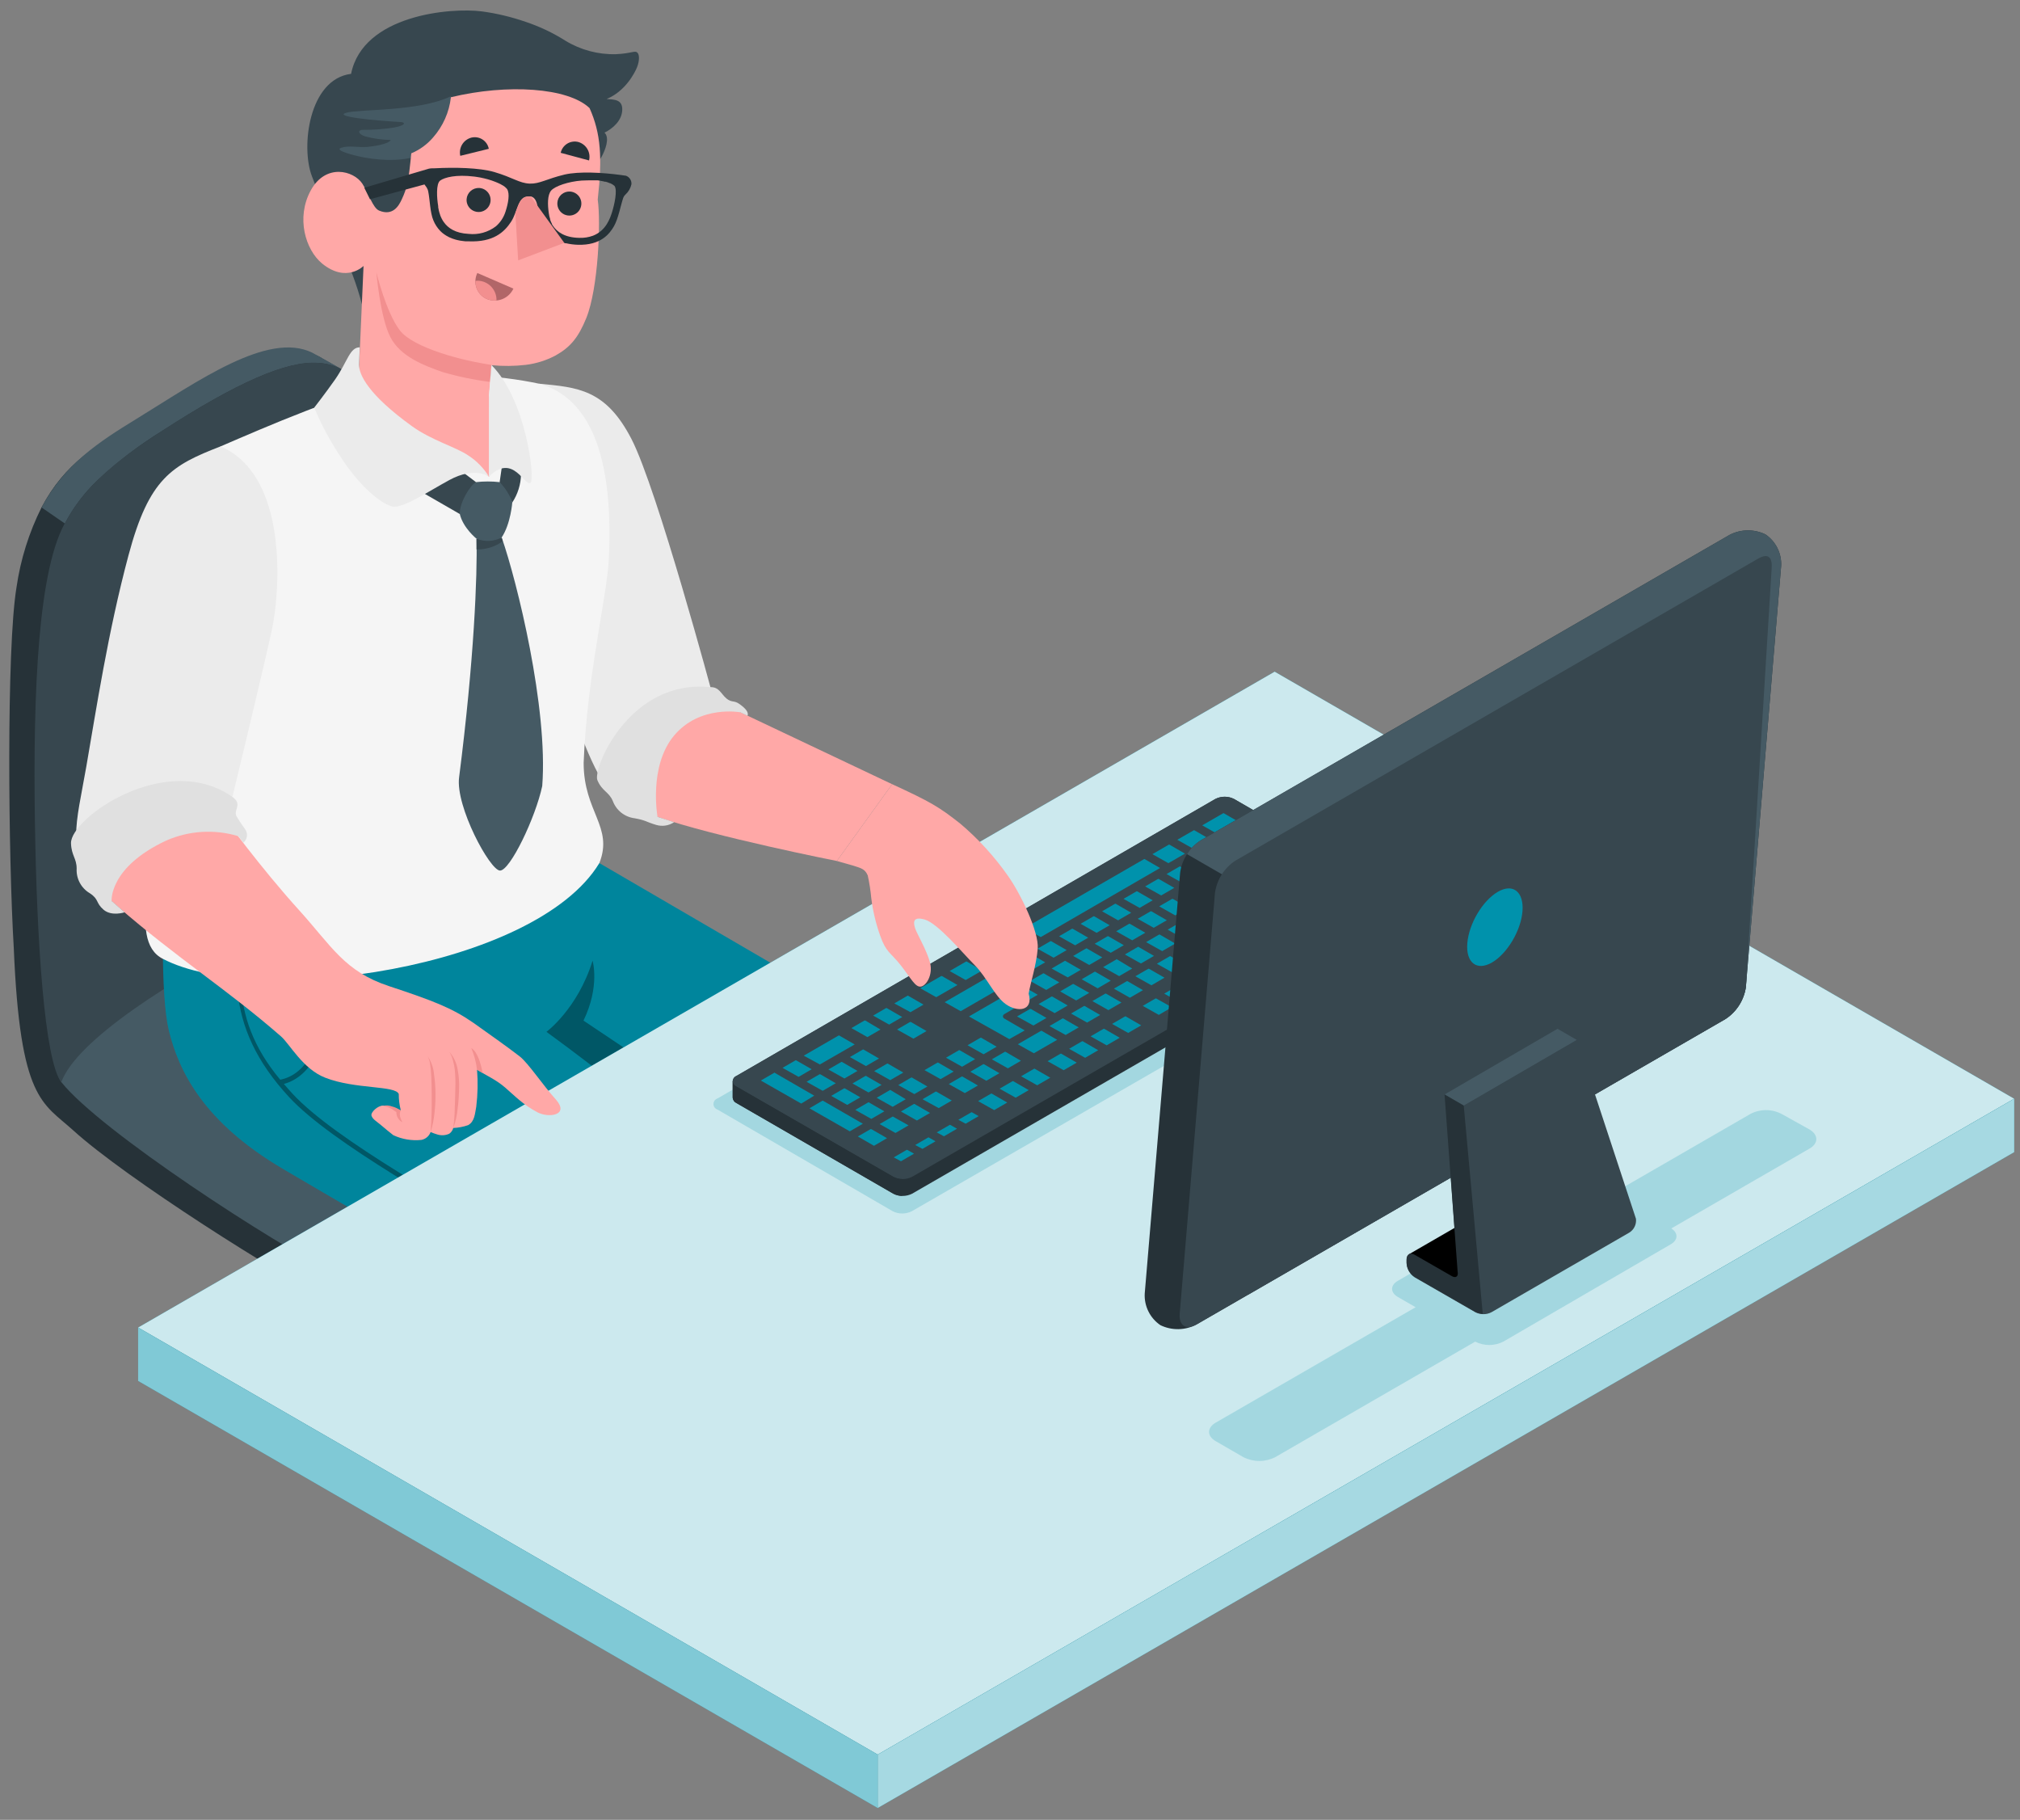 <svg width="141" height="127" viewBox="0 0 141 127" fill="none" xmlns="http://www.w3.org/2000/svg">
<rect x="0" y="0" width="141" height="127" fill="#808080" stroke="none"/>
<path d="M55.968 77.742C56.044 76.727 55.241 75.566 53.447 74.192C50.14 71.65 38.123 63.293 33.453 60.208C33.453 60.198 33.449 60.188 33.442 60.18C33.436 60.172 33.427 60.167 33.417 60.165C29.842 57.584 29.039 39.907 27.094 31.449C27.075 31.37 26.942 30.723 26.671 29.887C26.671 29.85 26.644 29.814 26.631 29.774C26.595 29.662 26.552 29.546 26.51 29.428C26.489 29.37 26.47 29.309 26.449 29.251C26.113 28.277 25.591 27.378 24.911 26.604C24.675 26.346 24.405 26.121 24.108 25.938C23.704 25.664 22.719 25.172 22.509 25.026C20.077 23.293 13.909 27.686 9.553 29.637C6.844 30.854 4.497 32.373 2.898 35.413C2.022 37.164 1.433 39.045 1.153 40.983C0.439 45.303 0.582 59.803 0.962 66.172C1.403 76.797 2.968 76.94 5.111 78.885C8.79 82.23 19.597 89.07 23.205 90.833C29.747 94.028 35.593 90.371 39.871 88.665C44.148 86.96 52.25 82.993 54.083 81.874C55.168 81.205 55.764 80.491 55.816 79.694C55.831 79.369 55.928 78.077 55.968 77.742Z" fill="#263238"/>
<path d="M40.02 86.701C44.297 84.996 52.399 81.026 54.232 79.904C56.706 78.384 56.63 76.636 53.45 74.192C49.03 70.796 30.894 58.502 30.894 58.502C30.894 58.502 9.808 68.662 4.81 73.094C4.053 73.766 4.023 75.186 4.288 75.526C7.024 78.95 19.217 86.85 23.354 88.872C29.896 92.061 35.745 88.404 40.02 86.701Z" fill="#455A64"/>
<path d="M24.105 25.944C24.084 25.928 24.062 25.914 24.038 25.901C23.494 25.561 22.871 25.366 22.23 25.336C20.02 25.16 16.53 26.704 11.307 30.081C9.704 31.071 8.203 32.216 6.826 33.501L6.747 33.581C6.33 33.976 5.947 34.405 5.601 34.863C5.54 34.936 5.485 35.012 5.431 35.091C5.376 35.17 5.364 35.179 5.336 35.222C5.263 35.325 5.19 35.429 5.124 35.526C4.987 35.736 4.853 35.958 4.719 36.186C4.719 36.21 4.692 36.234 4.68 36.259L4.531 36.538L2.907 35.417C4.506 32.377 6.963 30.805 9.489 29.255C13.845 26.582 18.7 23.111 21.789 24.609C22.011 24.728 23.704 25.658 24.105 25.944Z" fill="#455A64"/>
<path d="M27.094 31.44C26.814 30.325 25.835 25.515 22.23 25.324C20.023 25.148 16.53 26.695 11.307 30.069C8.875 31.638 6.069 33.653 4.68 36.256C2.631 39.49 2.312 48.461 2.433 57.089C2.555 65.716 3.111 74.003 4.278 75.529C6.33 69.775 30.577 58.445 33.417 60.156C29.842 57.575 29.039 39.898 27.094 31.44Z" fill="#37474F"/>
<path d="M11.623 58.335C11.295 63.217 11.21 69.553 11.784 71.912C12.489 74.8 14.243 78.335 19.752 81.576C27.583 86.185 33.031 89.243 33.031 89.243L60.695 71.219L41.847 60.241L11.623 58.335Z" fill="#0092AC"/>
<g opacity="0.3">
<path opacity="0.3" d="M11.623 58.335C11.295 63.217 11.21 69.553 11.784 71.912C12.489 74.8 14.243 78.335 19.752 81.576C27.583 86.185 33.031 89.243 33.031 89.243L60.695 71.219L41.847 60.241L11.623 58.335Z" fill="black"/>
</g>
<path opacity="0.35" d="M20.421 76.332C20.211 76.101 20.007 75.873 19.813 75.645C21.765 75.125 22.917 72.699 22.673 69.957C22.534 68.385 22.369 66.613 22.588 64.917L22.245 64.874C22.029 66.598 22.187 68.401 22.33 69.987C22.573 72.754 21.418 74.988 19.561 75.35C15.815 70.866 16.408 66.513 18.232 60.734L17.904 60.63C15.906 66.966 15.602 71.614 20.181 76.566C23.19 79.819 31.398 84.26 36.198 87.221L36.521 87.014C31.717 84.069 23.436 79.591 20.421 76.332Z" fill="black"/>
<path opacity="0.35" d="M41.363 67.045C40.318 70.407 38.144 72.009 38.144 72.009C42.212 74.97 45.543 77.718 47.872 79.737L50.714 77.913L40.728 71.225C41.892 68.829 41.363 67.045 41.363 67.045Z" fill="black"/>
<path d="M61.266 122.449L9.641 92.644L88.973 46.874L140.595 76.678L61.266 122.449Z" fill="#0092AC"/>
<path opacity="0.8" d="M61.266 122.449L9.641 92.644L88.973 46.874L140.595 76.678L61.266 122.449Z" fill="white"/>
<path d="M9.641 92.644V96.372L61.266 126.176V122.449L9.641 92.644Z" fill="#0092AC"/>
<path opacity="0.5" d="M9.641 92.644V96.372L61.266 126.176V122.449L9.641 92.644Z" fill="white"/>
<path d="M61.266 126.176L140.595 80.406V76.678L61.266 122.449V126.176Z" fill="#0092AC"/>
<path opacity="0.65" d="M61.266 122.449L140.595 76.678V80.406L61.266 126.176V122.449Z" fill="white"/>
<path opacity="0.2" d="M50.079 77.432L62.312 84.528C62.519 84.633 62.747 84.687 62.979 84.687C63.211 84.687 63.44 84.633 63.647 84.528L98.792 64.272C98.872 64.244 98.941 64.192 98.99 64.124C99.039 64.055 99.065 63.972 99.065 63.888C99.065 63.803 99.039 63.721 98.99 63.652C98.941 63.583 98.872 63.531 98.792 63.503L86.544 56.405C86.338 56.3 86.109 56.245 85.878 56.245C85.647 56.245 85.419 56.3 85.212 56.405L50.079 76.66C49.998 76.687 49.928 76.739 49.878 76.809C49.828 76.878 49.802 76.961 49.802 77.046C49.802 77.132 49.828 77.215 49.878 77.284C49.928 77.353 49.998 77.405 50.079 77.432Z" fill="#0092AC"/>
<path d="M97.354 62.457C97.347 62.376 97.317 62.298 97.27 62.232C97.222 62.166 97.158 62.114 97.084 62.08L86.139 55.757C85.938 55.654 85.714 55.601 85.487 55.601C85.261 55.601 85.037 55.654 84.835 55.757L51.411 75.082C51.336 75.116 51.272 75.168 51.224 75.234C51.177 75.3 51.148 75.378 51.14 75.459V76.609C51.148 76.69 51.177 76.768 51.225 76.834C51.274 76.901 51.339 76.953 51.414 76.986L62.358 83.306C62.56 83.407 62.784 83.461 63.011 83.461C63.238 83.461 63.462 83.407 63.665 83.306L97.084 64.011C97.157 63.977 97.221 63.925 97.269 63.86C97.316 63.794 97.345 63.717 97.354 63.637V62.457Z" fill="#263238"/>
<path d="M62.358 82.129L51.413 75.836C51.335 75.809 51.267 75.759 51.218 75.691C51.17 75.624 51.144 75.543 51.144 75.459C51.144 75.376 51.17 75.295 51.218 75.228C51.267 75.16 51.335 75.109 51.413 75.082L84.829 55.76C85.031 55.657 85.255 55.604 85.481 55.604C85.708 55.604 85.931 55.657 86.133 55.76L97.077 62.083C97.156 62.11 97.224 62.161 97.273 62.228C97.321 62.296 97.347 62.377 97.347 62.46C97.347 62.543 97.321 62.624 97.273 62.692C97.224 62.76 97.156 62.81 97.077 62.837L63.665 82.126C63.462 82.229 63.239 82.283 63.011 82.284C62.784 82.284 62.56 82.231 62.358 82.129Z" fill="#37474F"/>
<path d="M62.969 82.284V83.458C62.757 83.456 62.548 83.404 62.361 83.306L51.417 76.985C51.342 76.952 51.278 76.9 51.231 76.833C51.183 76.767 51.154 76.69 51.146 76.609V75.456C51.154 75.537 51.183 75.615 51.23 75.681C51.278 75.748 51.342 75.8 51.417 75.833L62.361 82.129C62.548 82.228 62.757 82.281 62.969 82.284Z" fill="#263238"/>
<path d="M85.398 56.754H85.422L86.507 57.38L85.036 58.229L83.917 57.599L85.386 56.751L85.398 56.754ZM87.094 57.736H87.118L88.204 58.362L87.049 59.028L85.927 58.399L87.082 57.733L87.094 57.736ZM83.346 57.943H83.367L84.452 58.569L83.297 59.235L82.178 58.606L83.331 57.94L83.346 57.943ZM88.79 58.715H88.818L89.9 59.341L88.034 60.417L86.915 59.788L88.778 58.712L88.79 58.715ZM85.358 58.739H85.38L86.465 59.366L85.553 59.895L84.434 59.265L85.346 58.736L85.358 58.739ZM81.607 58.946H81.631L82.713 59.572L81.558 60.238L80.439 59.609L81.592 58.943L81.607 58.946ZM83.856 59.606H83.896L84.978 60.232L84.066 60.761L82.948 60.132L83.86 59.603L83.856 59.606ZM90.49 59.694C90.498 59.691 90.506 59.691 90.514 59.694L91.596 60.302L90.125 61.153L89.006 60.521L90.475 59.673L90.49 59.694ZM79.868 59.949H79.892L80.975 60.575L72.648 65.397L71.526 64.765L79.868 59.949ZM86.343 60.129H86.368L87.45 60.737L86.538 61.266L85.416 60.658L86.328 60.129H86.343ZM82.355 60.472H82.376L83.461 61.098L82.549 61.627L81.427 60.998L82.34 60.469L82.355 60.472ZM92.186 60.673H92.21L93.293 61.299L92.381 61.828L91.256 61.208L92.168 60.679L92.186 60.673ZM88.435 60.88H88.459L89.541 61.503L88.629 62.035L87.508 61.406L88.42 60.877L88.435 60.88ZM84.841 60.995H84.866L85.951 61.618L85.039 62.15L83.911 61.512L84.823 60.986L84.841 60.995ZM80.856 61.339H80.88L81.966 61.962L81.054 62.491L79.932 61.861L80.844 61.333L80.856 61.339ZM90.687 61.542H90.712L91.794 62.169L90.882 62.697L89.76 62.068L90.672 61.539L90.687 61.542ZM86.936 61.746H86.96L88.043 62.372L87.131 62.901L86.009 62.272L86.921 61.743L86.936 61.746ZM83.343 61.861H83.367L84.452 62.488L83.54 63.017L82.419 62.384L83.331 61.858L83.343 61.861ZM94.247 61.861H94.272L95.357 62.488L94.202 63.154L93.08 62.524L94.235 61.858L94.247 61.861ZM79.351 62.205C79.36 62.202 79.37 62.202 79.379 62.205L80.461 62.828L79.549 63.36L78.424 62.728L79.336 62.202L79.351 62.205ZM89.183 62.409H89.207L90.28 63.032L89.368 63.561L88.246 62.931L89.158 62.403L89.183 62.409ZM85.431 62.612H85.456L86.541 63.239L85.629 63.767L84.504 63.144L85.416 62.615L85.431 62.612ZM81.838 62.728H81.862L82.948 63.354L82.035 63.883L80.914 63.251L81.826 62.725L81.838 62.728ZM77.853 63.071H77.877L78.959 63.698L78.047 64.227L76.928 63.597L77.84 63.068L77.853 63.071ZM91.852 63.245H91.876L92.961 63.871L92.049 64.4L90.928 63.771L91.84 63.242L91.852 63.245ZM87.681 63.275H87.705L88.79 63.901L87.878 64.43L86.757 63.801L87.669 63.272L87.681 63.275ZM83.93 63.482H83.954L85.039 64.108L84.127 64.637L83.008 64.008L83.92 63.479L83.93 63.482ZM80.336 63.594C80.345 63.591 80.355 63.591 80.364 63.594L81.446 64.221L80.534 64.749L79.415 64.12L80.327 63.591L80.336 63.594ZM76.351 63.944H76.375L77.457 64.57L76.545 65.099L75.427 64.47L76.339 63.941L76.351 63.944ZM90.35 64.117H90.377L91.46 64.743L90.548 65.272L89.429 64.643L90.341 64.114L90.35 64.117ZM86.182 64.147H86.203L87.289 64.774L86.377 65.303L85.258 64.674L86.17 64.144L86.182 64.147ZM82.431 64.354H82.455L83.537 64.981L82.625 65.51L81.507 64.88L82.419 64.351L82.431 64.354ZM78.838 64.467H78.862L79.944 65.093L79.032 65.622L77.913 64.993L78.825 64.464L78.838 64.467ZM74.849 64.813H74.873L75.959 65.439L75.047 65.969L73.925 65.339L74.837 64.81L74.849 64.813ZM88.851 64.984H88.876L89.958 65.61L89.046 66.139L87.927 65.51L88.839 64.981L88.851 64.984ZM84.68 65.014H84.705L85.787 65.64L84.875 66.169L83.756 65.54L84.668 65.011L84.68 65.014ZM70.939 65.108H70.964L72.049 65.734L70.894 66.4L69.772 65.768L70.927 65.102L70.939 65.108ZM80.929 65.221H80.953L82.035 65.847L81.124 66.376L80.002 65.747L80.914 65.218L80.929 65.221ZM77.336 65.336H77.36L78.445 65.962L77.533 66.491L76.412 65.862L77.323 65.333L77.336 65.336ZM73.347 65.68H73.371L74.457 66.306L73.545 66.835L72.423 66.206L73.335 65.677L73.347 65.68ZM87.35 65.85H87.374L88.456 66.476L87.544 67.005L86.419 66.376L87.331 65.847L87.35 65.85ZM83.179 65.88H83.203L84.285 66.507L83.373 67.035L82.251 66.406L83.163 65.877L83.179 65.88ZM79.427 66.072H79.451L80.552 66.71L79.64 67.239L78.518 66.61L79.43 66.081L79.427 66.072ZM69.201 66.096C69.21 66.093 69.219 66.093 69.228 66.096L70.31 66.722L69.155 67.388L68.036 66.759L69.189 66.093L69.201 66.096ZM75.834 66.187H75.858L76.944 66.814L76.031 67.343L74.91 66.713L75.822 66.184L75.834 66.187ZM71.846 66.531H71.873L72.955 67.157L72.043 67.686L70.924 67.057L71.836 66.528L71.846 66.531ZM81.677 66.731H81.701L82.786 67.358L81.874 67.887L80.753 67.257L81.665 66.728L81.677 66.731ZM77.925 66.938H77.95L79.032 67.592L78.12 68.121L77.001 67.492L77.913 66.963L77.925 66.938ZM74.332 67.054H74.356L75.442 67.68L74.53 68.209L73.405 67.592L74.317 67.063L74.332 67.054ZM85.194 67.078H85.218L86.304 67.704L85.392 68.233L84.27 67.604L85.182 67.075L85.194 67.078ZM67.465 67.102H67.48L68.562 67.729L67.407 68.394L66.288 67.765L67.441 67.099L67.465 67.102ZM70.347 67.406H70.371L71.453 68.033L70.541 68.562L69.423 67.932L70.335 67.403L70.347 67.406ZM80.175 67.607C80.184 67.604 80.194 67.604 80.202 67.607L81.285 68.23L80.373 68.762L79.251 68.13L80.163 67.604L80.175 67.607ZM76.427 67.814H76.448L77.533 68.44L76.621 68.972L75.503 68.34L76.415 67.811L76.427 67.814ZM72.834 67.929H72.858L73.94 68.555L73.028 69.085L71.909 68.455L72.821 67.926L72.834 67.929ZM83.695 67.954H83.72L84.802 68.58L83.896 69.112L82.777 68.48L83.689 67.951L83.695 67.954ZM65.726 68.115H65.75L66.835 68.741L65.352 69.592L64.23 68.963L65.699 68.115H65.726ZM68.845 68.273H68.869L69.951 68.899L67.061 70.568L65.939 69.939L68.83 68.27L68.845 68.273ZM78.676 68.474H78.701L79.783 69.1L78.871 69.629L77.752 68.996L78.664 68.47L78.676 68.474ZM74.925 68.68H74.949L76.031 69.288L75.12 69.82L74.001 69.188L74.913 68.659L74.925 68.68ZM71.332 68.796H71.356L72.438 69.422L71.526 69.951L70.404 69.322L71.317 68.793L71.332 68.796ZM82.194 68.82H82.218L83.3 69.443L82.388 69.975L81.266 69.343L82.178 68.814L82.194 68.82ZM77.175 69.34H77.199L78.281 69.966L77.369 70.495L76.25 69.863L77.162 69.337L77.175 69.34ZM63.355 69.483H63.379L64.464 70.109L63.552 70.638L62.425 70.024L63.337 69.495L63.355 69.483ZM73.423 69.547H73.448L74.53 70.17L73.618 70.702L72.496 70.07L73.408 69.543L73.423 69.547ZM69.83 69.662H69.854L70.936 70.288L70.1 70.775C70.073 70.789 70.049 70.811 70.033 70.838C70.016 70.865 70.007 70.895 70.006 70.927C70.007 70.96 70.017 70.992 70.035 71.02C70.052 71.047 70.077 71.07 70.107 71.085L71.529 71.909L70.453 72.517L67.635 70.936L69.818 69.674L69.83 69.662ZM80.692 69.686H80.716L81.802 70.294L80.889 70.826L79.768 70.197L80.68 69.668L80.692 69.686ZM75.688 70.206H75.712L76.795 70.832L75.883 71.362L74.761 70.732L75.673 70.203L75.688 70.206ZM61.868 70.349H61.892L62.978 70.975L62.066 71.504L60.947 70.875L61.859 70.346L61.868 70.349ZM71.937 70.413H71.961L73.046 71.039L72.134 71.568L70.991 70.936L71.903 70.41L71.937 70.413ZM78.552 70.93H78.576L79.661 71.556L78.749 72.085L77.627 71.456L78.54 70.927L78.552 70.93ZM74.186 71.073C74.194 71.07 74.203 71.07 74.211 71.073L75.296 71.699L74.384 72.228L73.256 71.605L74.168 71.076L74.186 71.073ZM60.37 71.216H60.394L61.461 71.848L60.549 72.377L59.43 71.748L60.342 71.219L60.37 71.216ZM63.568 71.328H63.592L64.674 71.954L63.762 72.486L62.616 71.848L63.528 71.319L63.568 71.328ZM77.05 71.796C77.059 71.793 77.068 71.793 77.077 71.796L78.159 72.422L77.248 72.951L76.129 72.322L77.041 71.793L77.05 71.796ZM72.688 71.939H72.712L73.794 72.565L72.165 73.505L71.046 72.875L72.672 71.936L72.688 71.939ZM58.551 72.264H58.576L59.661 72.888L57.229 74.286L56.104 73.672L58.521 72.276L58.551 72.264ZM68.462 72.419H68.486L69.569 73.046L68.656 73.575L67.538 72.945L68.45 72.416L68.462 72.419ZM75.551 72.666H75.576L76.658 73.292L75.746 73.821L74.627 73.192L75.539 72.663L75.551 72.666ZM60.248 73.243H60.272L61.358 73.87L60.446 74.398L59.324 73.769L60.236 73.24L60.248 73.243ZM66.96 73.289H66.984L68.067 73.915L67.155 74.444L66.033 73.815L66.945 73.286L66.96 73.289ZM70.158 73.401H70.183L71.265 74.028L70.353 74.556L69.234 73.927L70.146 73.398L70.158 73.401ZM74.049 73.532H74.074L75.159 74.158L74.247 74.687L73.125 74.058L74.037 73.529L74.049 73.532ZM55.548 73.997C55.557 73.994 55.566 73.994 55.575 73.997L56.658 74.62L55.746 75.152L54.624 74.523L55.536 73.994L55.548 73.997ZM58.746 74.11H58.77L59.856 74.736L58.944 75.265L57.822 74.635L58.734 74.107L58.746 74.11ZM65.458 74.155H65.483L66.568 74.781L65.656 75.31L64.534 74.681L65.446 74.152L65.458 74.155ZM61.944 74.225H61.968L63.054 74.851L62.142 75.38L61.02 74.751L61.932 74.222L61.944 74.225ZM68.656 74.268H68.681L69.763 74.894L68.851 75.423L67.729 74.794L68.641 74.265L68.656 74.268ZM72.201 74.584H72.225L73.311 75.21L72.399 75.739L71.277 75.11L72.189 74.581L72.201 74.584ZM54.034 74.858H54.058L56.837 76.463L55.928 77.016L53.11 75.408L54.022 74.879L54.034 74.858ZM57.229 74.97C57.238 74.967 57.248 74.967 57.257 74.97L58.339 75.596L57.427 76.125L56.302 75.496L57.214 74.967L57.229 74.97ZM60.427 75.085H60.452L61.537 75.712L60.625 76.241L59.506 75.611L60.418 75.082L60.427 75.085ZM67.139 75.128H67.176L68.261 75.754L67.349 76.283L66.228 75.654L67.139 75.125V75.128ZM63.625 75.198H63.65L64.735 75.824L63.823 76.353L62.701 75.724L63.613 75.195L63.625 75.198ZM70.699 75.45H70.724L71.809 76.076L70.897 76.606L69.775 75.976L70.687 75.447L70.699 75.45ZM58.928 75.952H58.968L60.05 76.578L59.138 77.107L58.02 76.478L58.931 75.949L58.928 75.952ZM62.123 76.064H62.148L63.224 76.712L62.312 77.241L61.193 76.612L62.105 76.083L62.123 76.064ZM65.322 76.177H65.352L66.437 76.803L65.525 77.332L64.394 76.712L65.306 76.183L65.322 76.177ZM69.198 76.317H69.222L70.307 76.943L69.395 77.472L68.276 76.843L69.189 76.314L69.198 76.317ZM57.427 76.818H57.448L60.23 78.423L59.318 78.952L56.499 77.344L57.411 76.815L57.427 76.818ZM60.625 76.931H60.646L61.731 77.557L60.819 78.086L59.701 77.457L60.613 76.928L60.625 76.931ZM63.823 77.043H63.832L64.917 77.669L64.005 78.198L62.887 77.569L63.799 77.04L63.823 77.043ZM67.817 77.624H67.842L68.313 77.891L67.401 78.42L66.896 78.147L67.808 77.621L67.817 77.624ZM62.312 77.928H62.336L63.419 78.536L62.507 79.068L61.4 78.445L62.312 77.919V77.928ZM66.307 78.502H66.331L66.802 78.77L65.89 79.299L65.388 79.028L66.3 78.499L66.307 78.502ZM60.81 78.806H60.835L61.917 79.43L61.005 79.962L59.88 79.311L60.792 78.785L60.81 78.806ZM64.805 79.381H64.832L65.3 79.648L64.388 80.177L63.884 79.907L64.796 79.378L64.805 79.381ZM63.303 80.247C63.312 80.244 63.322 80.244 63.33 80.247L63.802 80.512L62.89 81.041L62.385 80.77L63.297 80.241L63.303 80.247Z" fill="#0092AC"/>
<path d="M70.356 61.12C69.411 59.775 68.299 58.556 67.045 57.493C65.556 56.314 64.945 55.955 62.273 54.727L58.415 60.086L59.603 60.424C60.105 60.591 60.373 60.637 60.57 61.093C60.685 61.614 60.767 62.142 60.816 62.673C60.925 63.555 61.129 64.423 61.424 65.26C61.859 66.501 62.127 66.413 62.893 67.388C63.601 68.3 63.893 68.908 64.276 68.851C64.659 68.793 65.133 68.033 64.92 67.188C64.707 66.343 63.984 65.133 63.878 64.78C63.786 64.476 63.628 63.911 64.546 64.172C65.465 64.433 67.2 66.516 68.042 67.361C68.885 68.206 69.416 69.51 70.201 70.076C70.985 70.641 72.15 70.593 71.803 69.343C71.918 68.617 72.344 67.358 72.435 66.197C72.526 65.035 71.234 62.351 70.356 61.12Z" fill="#FFA8A7"/>
<path opacity="0.2" d="M126.337 78.84L124.395 77.758C124.058 77.575 123.682 77.476 123.299 77.472C122.916 77.467 122.538 77.556 122.197 77.73L112.536 83.309L111.256 82.567C110.952 82.412 110.616 82.331 110.276 82.331C109.935 82.331 109.599 82.412 109.295 82.567L97.576 89.383C97.035 89.687 97.035 90.2 97.576 90.514L98.813 91.228L84.85 99.287C84.243 99.643 84.243 100.217 84.85 100.57L86.793 101.692C87.137 101.866 87.517 101.956 87.903 101.956C88.288 101.956 88.668 101.866 89.012 101.692L102.972 93.63C103.276 93.784 103.612 93.864 103.952 93.864C104.293 93.864 104.629 93.784 104.933 93.63L116.619 86.838C117.144 86.534 117.157 86.045 116.661 85.729L126.316 80.153C126.93 79.801 126.939 79.214 126.337 78.84Z" fill="#0092AC"/>
<path d="M121.866 68.869L124.328 39.493C124.35 39.063 124.26 38.635 124.068 38.249C123.875 37.864 123.587 37.534 123.231 37.292C122.836 37.102 122.403 37.007 121.965 37.014C121.527 37.022 121.097 37.133 120.71 37.338L83.802 58.654C83.417 58.905 83.09 59.236 82.844 59.624C82.598 60.012 82.438 60.449 82.376 60.904L79.904 90.279C79.882 90.71 79.972 91.138 80.163 91.523C80.355 91.909 80.643 92.239 80.999 92.481C81.393 92.671 81.827 92.766 82.265 92.758C82.703 92.749 83.132 92.638 83.519 92.432L120.437 71.118C120.822 70.867 121.149 70.537 121.395 70.148C121.642 69.76 121.802 69.324 121.866 68.869Z" fill="#263238"/>
<path d="M121.866 68.869L124.328 39.493C124.35 39.063 124.26 38.635 124.068 38.249C123.875 37.864 123.587 37.534 123.231 37.292C122.836 37.102 122.403 37.007 121.965 37.014C121.527 37.022 121.097 37.133 120.71 37.338L83.802 58.654C83.418 58.896 83.094 59.222 82.856 59.609L87.383 62.22L87.103 90.365L120.44 71.115C120.824 70.864 121.15 70.534 121.396 70.146C121.642 69.759 121.802 69.323 121.866 68.869Z" fill="#455A64"/>
<path d="M82.346 91.684L84.808 62.308C84.872 61.854 85.032 61.418 85.278 61.031C85.524 60.643 85.85 60.313 86.234 60.062L122.714 38.989C123.431 38.575 123.732 38.888 123.662 39.715L121.872 68.869C121.808 69.323 121.648 69.759 121.402 70.146C121.156 70.534 120.83 70.864 120.446 71.115L83.522 92.429C82.805 92.845 82.279 92.52 82.346 91.684Z" fill="#37474F"/>
<path d="M102.422 65.82C102.534 64.458 103.489 62.856 104.55 62.239C105.611 61.621 106.374 62.239 106.273 63.585C106.173 64.932 105.209 66.552 104.145 67.169C103.081 67.787 102.309 67.181 102.422 65.82Z" fill="#0092AC"/>
<path d="M102.172 77.156L110.061 72.572L108.718 71.796L100.832 76.381L102.172 77.156Z" fill="#455A64"/>
<path d="M113.721 86.024L104.115 91.572C103.929 91.672 103.719 91.721 103.507 91.711C103.325 91.707 103.146 91.661 102.984 91.578L98.755 89.146C98.755 89.146 98.755 89.146 98.734 89.13C98.572 89.022 98.438 88.877 98.343 88.707C98.248 88.537 98.195 88.346 98.187 88.152V87.927C98.187 87.562 98.436 87.41 98.755 87.595L101.312 89.064L101.881 89.395L101.753 88.747L100.841 76.396L102.182 77.174L110.086 72.59L114.193 85.054C114.216 85.244 114.184 85.436 114.1 85.608C114.017 85.781 113.885 85.925 113.721 86.024Z" fill="#37474F"/>
<path d="M98.342 87.534L101.619 85.64L102.285 90.051L98.342 87.534Z" fill="black"/>
<path d="M102.172 77.159L100.832 76.381L101.744 88.732C101.817 89.088 101.613 89.234 101.303 89.036L98.746 87.568C98.427 87.382 98.178 87.534 98.178 87.899V88.124C98.186 88.319 98.239 88.509 98.334 88.679C98.429 88.849 98.563 88.995 98.725 89.103C98.725 89.103 98.74 89.103 98.746 89.118L102.975 91.55C103.137 91.633 103.316 91.679 103.498 91.684L102.172 77.159Z" fill="#263238"/>
<path d="M37.618 27.032C42.832 27.491 43.668 29.829 45.063 33.994C46.732 38.97 49.529 48.689 49.529 48.689L62.273 54.727L58.415 60.086C58.415 60.086 49.881 58.399 45.887 57.004C42.75 55.903 42.582 54.876 39.995 47.704C38.171 42.655 37.259 39.496 37.259 39.496C37.688 35.556 37.618 27.032 37.618 27.032Z" fill="#FFA8A7"/>
<path d="M37.618 26.777C40.333 27.032 42.288 27.166 44.081 30.644C45.875 34.121 49.772 48.619 49.772 48.619L51.468 49.61C51.468 49.61 49.812 48.872 47.611 50.419C45.41 51.966 44.406 54.824 45.112 56.909C43.948 56.482 42.934 55.723 42.196 54.727C39.88 51.346 37.11 39.715 37.11 39.715L37.618 26.777Z" fill="#EBEBEB"/>
<path d="M49.593 47.954C50.201 47.935 50.34 48.443 50.714 48.75C51.088 49.057 51.219 48.847 51.626 49.139C52.034 49.431 52.274 49.702 52.18 49.951L51.666 49.708C51.666 49.708 48.851 49.188 47.054 51.331C45.258 53.474 45.896 57.004 45.896 57.004L47.054 57.378C46.871 57.501 46.663 57.581 46.445 57.614C46.226 57.646 46.004 57.63 45.793 57.566C45.072 57.347 45.063 57.238 44.297 57.104C43.958 57.062 43.637 56.928 43.369 56.717C43.101 56.505 42.896 56.224 42.777 55.903C42.491 55.234 42.029 55.234 41.698 54.444C41.366 53.654 43.92 47.373 49.593 47.954Z" fill="#E0E0E0"/>
<path d="M42.497 39.016C42.892 30.768 40.594 27.588 37.633 26.777C34.608 26.144 31.498 26.018 28.431 26.403C23.847 27.464 18.536 29.805 15.393 31.154C15.393 31.154 14.63 32.547 13.787 38.314C13.18 42.408 12.498 47.321 11.62 55.1C11.079 59.858 8.75 65.601 11.374 66.917C17.913 70.349 37.372 67.607 41.838 60.229C42.835 57.694 40.737 56.666 40.74 53.237C40.968 47.224 42.37 41.609 42.497 39.016Z" fill="#F5F5F5"/>
<path d="M41.491 11.656C41.694 11.422 41.87 11.166 42.017 10.893C42.23 10.504 42.588 9.622 42.196 9.257C42.804 8.953 43.412 8.403 43.434 7.671C43.455 6.938 42.895 6.953 42.342 6.907C43.631 6.385 44.303 5.108 44.47 4.682C44.637 4.257 44.637 3.852 44.513 3.7C44.333 3.481 44.136 3.731 42.993 3.782C41.751 3.814 40.526 3.487 39.466 2.84C38.597 2.29 37.664 1.848 36.688 1.524C35.701 1.181 34.683 0.937 33.648 0.797C31.459 0.511 25.336 1.037 24.506 5.153C21.549 5.527 20.992 10.261 21.77 12.291C23.184 16.037 24.573 18.529 25.257 21.214C25.412 21.113 35.484 15.775 37.8 14.258L40.409 12.55C40.809 12.303 41.173 12.003 41.491 11.656Z" fill="#37474F"/>
<path d="M29.602 10.744C30.915 10.221 32.034 9.078 32.246 7.68L31.468 6.719C29.237 7.801 25.13 7.598 24.172 7.868C23.215 8.139 26.2 8.418 28 8.519C28.41 8.576 28.151 8.783 27.534 8.893C26.81 9.013 26.077 9.069 25.343 9.06C24.962 9.06 24.959 9.336 25.473 9.513C26.062 9.673 26.669 9.759 27.279 9.768C27.112 10.072 25.993 10.221 25.656 10.252C24.999 10.309 24.352 10.13 23.81 10.315C23.269 10.501 24.853 10.887 25.44 10.993C26.817 11.239 28.288 11.261 29.602 10.744Z" fill="#455A64"/>
<path d="M22.488 18.395C24.19 19.773 25.376 18.56 25.376 18.56L24.981 27.503C27.13 30.543 32.45 31.878 34.137 33.279C34.596 32.367 35.095 29.71 34.137 27.613L34.314 25.485C35.106 25.562 35.906 25.555 36.697 25.463C37.424 25.375 38.129 25.153 38.776 24.81C39.807 24.235 40.372 23.558 40.926 22.192C41.765 20.122 41.947 15.465 41.722 13.93C42.053 10.996 41.941 9.309 41.154 7.546C39.658 6.111 35.411 5.834 31.474 6.786C31.357 7.828 30.922 8.809 30.228 9.595C29.814 10.077 29.294 10.456 28.708 10.701C28.525 12.586 28.428 13.094 28.045 13.912C27.829 14.383 27.416 15.088 26.467 14.699C26.023 14.517 25.729 13.483 25.288 12.811C24.68 11.899 22.731 11.385 21.692 13.288C20.652 15.191 21.318 17.432 22.488 18.395Z" fill="#FFA8A7"/>
<path d="M34.292 25.461C32.334 25.184 28.866 24.296 27.908 23.053C26.951 21.81 26.273 19.01 26.273 19.01C26.273 19.01 26.534 22.135 27.246 23.521C27.957 24.907 29.635 25.518 30.857 25.953C31.951 26.276 33.069 26.51 34.201 26.652L34.292 25.461Z" fill="#F28F8F"/>
<path d="M34.119 10.385L32.128 10.875C32.068 10.604 32.115 10.32 32.259 10.083C32.404 9.846 32.635 9.674 32.903 9.604C33.034 9.572 33.171 9.567 33.304 9.589C33.438 9.611 33.565 9.661 33.679 9.734C33.792 9.807 33.89 9.902 33.966 10.014C34.041 10.126 34.094 10.252 34.119 10.385Z" fill="#263238"/>
<path d="M39.138 10.665L41.117 11.197C41.183 10.928 41.142 10.644 41.003 10.404C40.864 10.165 40.638 9.988 40.372 9.911C40.242 9.876 40.105 9.868 39.972 9.888C39.838 9.907 39.709 9.954 39.594 10.024C39.479 10.095 39.379 10.188 39.3 10.298C39.222 10.408 39.167 10.533 39.138 10.665Z" fill="#263238"/>
<path d="M33.319 19.052L35.837 20.141C35.681 20.478 35.401 20.741 35.056 20.877C34.71 21.012 34.325 21.009 33.982 20.867C33.817 20.795 33.668 20.689 33.544 20.558C33.421 20.426 33.325 20.271 33.264 20.101C33.202 19.932 33.175 19.751 33.184 19.571C33.194 19.391 33.24 19.214 33.319 19.052Z" fill="#B16668"/>
<path d="M33.374 19.59C33.726 19.605 34.058 19.758 34.298 20.016C34.538 20.274 34.667 20.616 34.657 20.968C34.427 20.992 34.195 20.957 33.982 20.867C33.737 20.762 33.529 20.585 33.387 20.359C33.245 20.133 33.175 19.869 33.186 19.602C33.248 19.594 33.311 19.59 33.374 19.59Z" fill="#F28F8F"/>
<path d="M43.695 12.264L43.309 12.209C42.059 12.042 40.421 11.948 39.409 12.182C38.141 12.486 37.676 12.836 36.977 12.814C36.241 12.784 35.806 12.389 34.505 12.006C33.471 11.702 31.711 11.671 30.359 11.744C30.213 11.744 30.055 11.744 29.936 11.772L25.428 13.103C25.561 13.368 25.732 13.711 25.826 13.906L29.629 12.872C29.687 12.957 29.744 13.033 29.784 13.088C29.842 13.181 29.88 13.284 29.896 13.392C30.003 13.893 30.018 14.851 30.255 15.389C30.367 15.66 30.529 15.908 30.733 16.119C30.81 16.2 30.896 16.273 30.988 16.338C31.036 16.374 31.085 16.407 31.137 16.438C31.279 16.527 31.431 16.599 31.59 16.654L31.666 16.678L31.787 16.718L31.915 16.751C32.049 16.784 32.185 16.807 32.322 16.821L32.499 16.842H32.718C34.426 16.912 35.195 16.21 35.675 15.474C36.156 14.739 36.129 13.678 36.916 13.708H36.989H37.059C37.63 13.851 37.487 14.821 37.797 15.532C37.919 15.82 38.088 16.085 38.299 16.316C38.338 16.359 38.38 16.4 38.424 16.438L38.491 16.496C38.513 16.517 38.536 16.536 38.56 16.553L38.624 16.602L38.694 16.648L38.749 16.684L38.788 16.709C38.996 16.827 39.219 16.917 39.451 16.976H39.512C39.783 17.038 40.06 17.074 40.339 17.082C41.938 17.131 42.552 16.313 42.853 15.793C43.154 15.274 43.327 14.328 43.494 13.833C43.527 13.735 43.583 13.647 43.659 13.577C43.868 13.387 44.014 13.136 44.075 12.86C44.086 12.733 44.055 12.605 43.986 12.498C43.917 12.39 43.815 12.308 43.695 12.264ZM35.286 14.769C35.161 15.166 34.929 15.521 34.615 15.793C34.071 16.209 33.388 16.398 32.709 16.322C31.781 16.277 31.267 15.912 30.976 15.496L30.924 15.42L30.878 15.341C30.863 15.318 30.85 15.295 30.839 15.271L30.808 15.207C30.799 15.19 30.791 15.173 30.784 15.155L30.763 15.11C30.754 15.084 30.744 15.058 30.733 15.034C30.706 14.961 30.682 14.887 30.663 14.812C30.663 14.812 30.638 14.723 30.629 14.681C30.62 14.638 30.596 14.529 30.587 14.465C30.585 14.452 30.585 14.439 30.587 14.425V14.386C30.495 13.857 30.419 12.82 30.729 12.598C31.04 12.377 31.836 12.167 33.098 12.322L33.231 12.34C33.434 12.368 33.626 12.405 33.806 12.45L34.028 12.507C34.216 12.559 34.4 12.62 34.581 12.693L34.748 12.763L34.931 12.848L34.967 12.869C34.99 12.878 35.011 12.89 35.031 12.905C35.17 12.974 35.294 13.072 35.393 13.191C35.603 13.514 35.475 14.191 35.286 14.769ZM42.719 14.815C42.589 15.219 42.309 16.094 41.391 16.45C41.083 16.562 40.757 16.612 40.43 16.599C39.421 16.581 38.88 16.186 38.588 15.745L38.557 15.693L38.521 15.638C38.522 15.628 38.522 15.618 38.521 15.608C38.506 15.581 38.491 15.55 38.478 15.523C38.466 15.496 38.448 15.456 38.436 15.423C38.428 15.408 38.42 15.393 38.415 15.377V15.35C38.415 15.35 38.415 15.322 38.399 15.31V15.277C38.356 15.148 38.325 15.016 38.308 14.882C38.22 14.295 38.205 13.614 38.469 13.301C38.734 12.988 39.685 12.668 40.597 12.601C40.807 12.601 41.005 12.58 41.184 12.583H41.33H41.531H41.603H41.698L41.856 12.604C41.959 12.623 42.056 12.641 42.145 12.662L42.215 12.681H42.233H42.278L42.345 12.702L42.43 12.729L42.564 12.784H42.589C42.699 12.83 42.802 12.894 42.892 12.972C43.114 13.27 42.883 14.295 42.719 14.815Z" fill="#263238"/>
<path d="M32.569 13.909C32.559 14.074 32.599 14.239 32.683 14.382C32.768 14.524 32.892 14.639 33.041 14.711C33.191 14.783 33.358 14.81 33.522 14.787C33.687 14.764 33.84 14.693 33.964 14.582C34.088 14.472 34.176 14.328 34.218 14.167C34.26 14.007 34.253 13.837 34.199 13.681C34.145 13.524 34.045 13.387 33.913 13.287C33.781 13.187 33.622 13.128 33.456 13.118C33.234 13.107 33.016 13.183 32.85 13.331C32.684 13.479 32.583 13.686 32.569 13.909Z" fill="#263238"/>
<path d="M38.904 14.158C38.895 14.324 38.935 14.488 39.019 14.631C39.103 14.774 39.228 14.889 39.377 14.961C39.527 15.033 39.694 15.059 39.859 15.036C40.023 15.013 40.177 14.941 40.301 14.831C40.425 14.72 40.513 14.575 40.554 14.415C40.596 14.254 40.589 14.085 40.534 13.928C40.479 13.771 40.379 13.634 40.246 13.535C40.114 13.435 39.954 13.377 39.789 13.367C39.679 13.361 39.568 13.376 39.464 13.412C39.36 13.449 39.264 13.505 39.182 13.579C39.1 13.652 39.033 13.741 38.985 13.84C38.937 13.94 38.91 14.048 38.904 14.158Z" fill="#263238"/>
<path d="M39.4 16.964H39.348L36.168 18.171L35.973 14.866C36.201 14.258 36.338 13.699 36.916 13.723C36.94 13.72 36.965 13.72 36.989 13.723H37.062L37.496 14.331L39.4 16.964Z" fill="#F28F8F"/>
<path d="M35.761 35.064C36.141 34.485 36.351 33.811 36.369 33.118L35.122 31.942L34.873 33.672L35.761 35.064Z" fill="#37474F"/>
<path d="M33.225 33.647L29.924 31.154L26.981 32.927L32.091 35.87L33.225 33.647Z" fill="#37474F"/>
<path d="M25.111 24.238L25.06 25.454C25.06 26.157 25.713 27.546 28.75 29.738C30.14 30.741 31.824 31.194 32.684 31.784C33.269 32.161 33.762 32.665 34.125 33.258C34.125 33.258 33.158 32.532 31.371 33.498C29.915 34.286 28.1 35.514 27.382 35.347C26.665 35.179 25.118 34.039 23.631 31.659C22.97 30.642 22.401 29.568 21.932 28.449C21.932 28.449 22.701 27.464 23.4 26.47C24.269 25.211 24.415 24.238 25.111 24.238Z" fill="#EBEBEB"/>
<path d="M34.125 33.267C35.843 31.541 36.651 34.067 37.041 33.684C37.344 33.398 36.736 27.908 34.304 25.476L34.128 27.604L34.125 33.267Z" fill="#EBEBEB"/>
<path d="M33.262 37.608C33.326 40.11 33.101 46.017 32.046 54.252C31.784 56.271 34.201 60.752 34.903 60.755C35.606 60.758 37.378 57.068 37.849 54.854C38.269 49.404 36.086 40.566 35.025 37.526L33.262 37.608Z" fill="#455A64"/>
<path d="M35.092 37.773C35.068 37.688 35.04 37.602 35.013 37.526L33.262 37.608V38.341C33.918 38.357 34.561 38.158 35.092 37.773Z" fill="#37474F"/>
<path d="M33.225 33.647C33.773 33.585 34.325 33.585 34.873 33.647C35.264 34.044 35.566 34.518 35.761 35.039C35.761 35.039 35.654 36.559 35.013 37.514C34.744 37.654 34.449 37.733 34.146 37.747C33.844 37.762 33.542 37.71 33.262 37.596C33.262 37.596 32.319 36.845 32.091 35.857C32.088 35.03 32.824 33.866 33.225 33.647Z" fill="#455A64"/>
<path d="M6.191 55.459C7.145 48.504 7.82 46.197 8.902 41.342C10.459 34.371 11.146 33.52 15.475 31.361C18.478 33.124 20.19 38.633 18.165 46.291L15.684 57.104C15.684 57.104 18.171 60.533 20.874 63.515C23.154 66.036 24.044 67.79 27.139 68.814C30.234 69.839 31.532 70.334 33.04 71.377C33.839 71.939 35.666 73.24 36.28 73.727C36.895 74.213 37.867 75.703 38.831 76.767C39.743 77.837 38.296 78.037 37.515 77.624C36.499 77.086 35.928 76.475 35.271 75.906C34.614 75.338 33.976 75.076 33.298 74.651C33.367 75.513 33.348 76.38 33.243 77.238C33.152 77.694 33.14 78.269 32.675 78.521C32.341 78.638 31.992 78.705 31.638 78.718C31.596 78.882 31.497 79.024 31.359 79.12C31.09 79.243 30.785 79.259 30.504 79.165C30.352 79.12 30.203 79.066 30.058 79.001C30.007 79.141 29.921 79.266 29.807 79.362C29.694 79.459 29.557 79.524 29.41 79.551C28.739 79.621 28.063 79.507 27.452 79.22C27.364 79.162 26.72 78.627 26.54 78.472C26.267 78.247 26.008 78.101 25.932 77.864C25.856 77.627 26.379 77.138 26.762 77.156C27.183 77.201 27.594 77.313 27.978 77.49C27.88 77.118 27.831 76.735 27.835 76.35C27.607 75.742 24.795 76.028 22.71 75.213C21.135 74.605 20.229 72.86 19.609 72.322C15.773 68.978 12.456 66.948 8.188 63.236C4.674 60.208 5.725 58.861 6.191 55.459Z" fill="#FFA8A7"/>
<path d="M33.69 74.888C33.566 74.222 33.332 73.408 32.897 73.14C33.101 73.626 33.236 74.137 33.298 74.66C33.432 74.736 33.56 74.809 33.69 74.888Z" fill="#F28F8F"/>
<path d="M31.638 78.722C31.799 78.292 31.901 77.843 31.942 77.387C32.002 76.933 32.035 76.476 32.043 76.019C32.065 75.557 32.032 75.093 31.945 74.639C31.87 74.178 31.667 73.749 31.359 73.398C31.479 73.585 31.567 73.79 31.617 74.006C31.678 74.22 31.72 74.439 31.745 74.66C31.789 75.106 31.801 75.553 31.781 76.001C31.781 76.454 31.757 76.913 31.742 77.356C31.735 77.813 31.701 78.269 31.638 78.722Z" fill="#F28F8F"/>
<path d="M30.058 79.004C30.193 78.574 30.284 78.131 30.328 77.682C30.379 77.235 30.402 76.785 30.398 76.335C30.398 75.884 30.364 75.434 30.298 74.988C30.264 74.533 30.111 74.095 29.854 73.718C29.953 73.915 30.014 74.13 30.033 74.35C30.067 74.569 30.085 74.788 30.097 75.01C30.121 75.45 30.134 75.894 30.134 76.338C30.14 77.226 30.134 78.11 30.058 79.004Z" fill="#F28F8F"/>
<path d="M26.744 77.168C26.928 77.209 27.107 77.272 27.276 77.356C27.443 77.436 27.55 77.548 27.756 77.66L27.695 77.499C27.667 77.587 27.661 77.68 27.677 77.77C27.692 77.85 27.719 77.927 27.759 77.998C27.833 78.133 27.945 78.244 28.082 78.317C28.017 78.194 27.965 78.065 27.927 77.931C27.916 77.871 27.91 77.81 27.908 77.749C27.91 77.697 27.918 77.646 27.933 77.597L27.966 77.499L27.872 77.436C27.72 77.338 27.554 77.265 27.379 77.22C27.177 77.143 26.956 77.125 26.744 77.168Z" fill="#F28F8F"/>
<path d="M15.393 31.154C11.973 32.48 10.407 33.374 8.969 38.755C7.531 44.135 6.732 49.431 6.026 53.489C5.321 57.548 4.573 59.46 6.82 61.91C8.34 57.678 15.113 56.742 16.308 57.958L15.906 56.925C15.906 56.925 18.493 46.285 19.007 43.81C19.521 41.336 20.172 33.182 15.393 31.154Z" fill="#EBEBEB"/>
<path d="M16.329 55.693C16.888 56.189 16.289 56.529 16.508 56.964C16.695 57.278 16.898 57.583 17.116 57.876C17.215 58.018 17.257 58.192 17.234 58.364C17.211 58.535 17.125 58.692 16.992 58.803L16.63 58.353C14.974 57.855 13.195 57.963 11.611 58.657C7.598 60.527 7.79 62.871 7.79 62.871L8.702 63.667C8.702 63.667 7.79 63.971 7.227 63.485C6.665 62.998 6.923 62.761 6.263 62.333C5.969 62.158 5.729 61.907 5.568 61.605C5.407 61.303 5.332 60.963 5.351 60.621C5.351 59.895 4.984 59.709 4.956 58.852C4.899 57.08 11.717 52.301 16.329 55.693Z" fill="#E0E0E0"/>
</svg>
